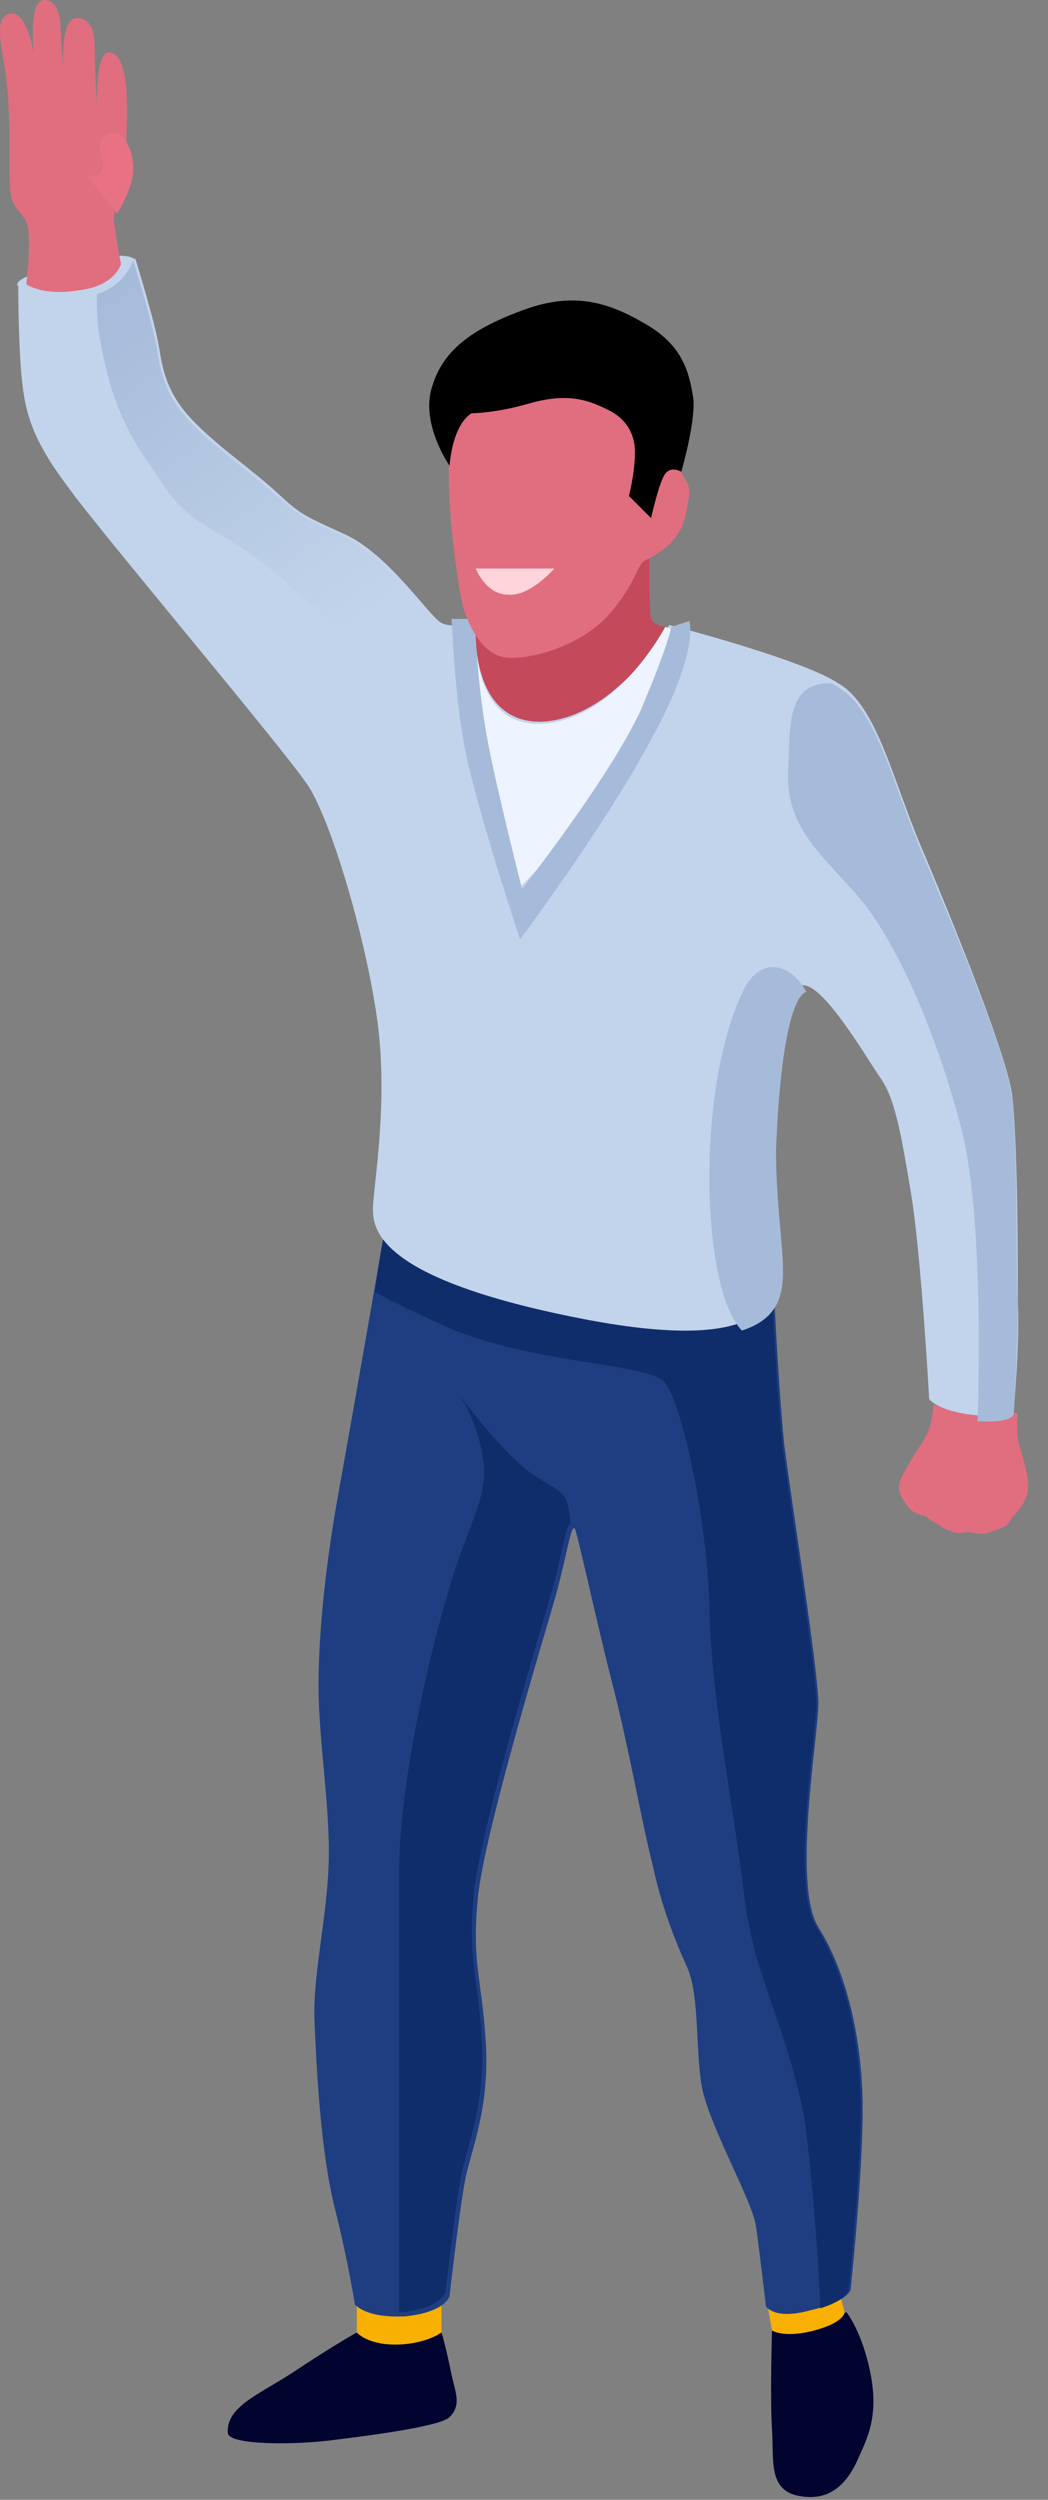 <svg width="52" height="124" viewBox="0 0 52 124" fill="none" xmlns="http://www.w3.org/2000/svg">
<rect x="0" y="0" width="52" height="124" fill="#808080" stroke="none"/>
<path d="M17.705 115.7C17.705 115.7 16.605 116.3 14.505 117.7C12.805 118.8 11.205 119.4 11.305 120.7C11.405 121.3 14.705 121.3 16.805 121C17.605 120.9 21.805 120.4 22.305 119.9C22.905 119.3 22.605 118.7 22.405 117.8C22.105 116.3 21.905 115.7 21.905 115.7H17.705Z" fill="#00042F"/>
<path d="M38.305 115.6C38.305 115.6 38.205 119 38.305 120.5C38.405 122 38.105 123.5 39.605 123.8C41.105 124.1 42.005 123.3 42.605 121.9C43.005 121 43.605 119.9 43.205 117.8C42.805 115.7 42.005 114.7 42.005 114.7L38.305 115.6Z" fill="#00042F"/>
<path d="M17.705 114.2V115.7C17.705 115.7 18.205 116.3 19.605 116.3C21.105 116.3 21.905 115.7 21.905 115.7V113.7L17.705 114.2Z" fill="#F8B002"/>
<path d="M38.105 114.4C38.105 114.5 38.305 115.6 38.305 115.6C38.305 115.6 38.905 116 40.405 115.6C41.905 115.2 41.905 114.7 41.905 114.7L41.605 113.5L38.105 114.4Z" fill="#F8B002"/>
<path d="M19.005 61.5C19.005 61.5 17.405 70.7 16.805 74C16.205 77.3 15.805 80.8 15.805 83.6C15.805 86.4 16.405 89.7 16.305 92.5C16.205 95.3 15.505 98 15.605 100.3C15.705 102.6 15.905 106.7 16.605 109.5C17.305 112.3 17.605 114.3 17.605 114.3C17.605 114.3 18.105 115 20.105 114.9C22.105 114.7 22.305 113.9 22.305 113.9C22.305 113.9 22.805 109.5 23.105 108C23.405 106.6 24.305 104.5 24.105 101.3C23.905 98.1 23.405 97.4 23.705 94.2C24.005 91 26.905 81.5 27.505 79.4C28.105 77.3 28.305 75.7 28.505 75.8C28.605 75.8 29.605 80.5 30.405 83.6C31.205 86.7 31.905 90.7 32.405 92.6C32.805 94.5 33.505 96.3 34.105 97.6C34.705 99 34.505 101.5 34.805 103.4C35.105 105.3 37.305 109.1 37.505 110.4C37.705 111.8 38.005 114.4 38.005 114.4C38.005 114.4 38.405 115.1 40.205 114.6C42.005 114.2 42.205 113.6 42.205 113.6C42.205 113.6 42.805 108 42.805 104.6C42.805 101.2 42.005 97.8 40.605 95.6C39.305 93.5 40.605 86.1 40.605 84.5C40.605 82.9 39.305 74.7 38.905 71.6C38.605 68.5 38.405 64.1 38.405 64.1L19.005 61.5Z" fill="#1F3E81"/>
<path d="M40.705 114.5C42.005 114.1 42.105 113.6 42.105 113.6C42.105 113.6 42.705 108 42.705 104.6C42.705 101.2 41.905 97.8 40.505 95.6C39.205 93.5 40.505 86.1 40.505 84.5C40.505 82.9 39.205 74.7 38.805 71.6C38.505 68.5 38.305 64.1 38.305 64.1L19.005 61.5C19.005 61.5 18.805 62.5 18.605 64.1C19.505 64.6 20.605 65.1 22.105 65.8C26.405 67.7 32.305 67.6 33.005 68.6C33.805 69.6 35.105 75.3 35.205 79.9C35.305 84.4 36.405 89.6 36.905 93.9C37.405 98.1 38.905 100.1 39.905 105C40.305 108 40.605 112 40.705 114.5Z" fill="#102D6B"/>
<path d="M26.405 73.1C25.005 72.2 22.805 69.2 22.805 69.2C22.805 69.2 23.605 70.4 23.905 72C24.205 73.6 23.905 74.3 22.905 76.9C21.905 79.6 19.905 87.3 19.805 92.5C19.805 97.7 19.805 98.5 19.805 104.9C19.805 108.8 19.805 112 19.805 114.7C19.905 114.7 19.905 114.7 19.905 114.7C21.905 114.5 22.105 113.7 22.105 113.7C22.105 113.7 22.605 109.3 22.905 107.8C23.205 106.4 24.105 104.3 23.905 101.1C23.705 97.9 23.205 97.2 23.505 94C23.805 90.8 26.705 81.3 27.305 79.2C27.905 77.1 28.105 75.5 28.305 75.6C28.205 73.8 27.805 74.1 26.405 73.1Z" fill="#102D6B"/>
<path d="M0.905 14.2C0.905 14.2 0.305 13.8 3.405 13.1C6.505 12.3 6.705 12.9 6.705 12.9L6.205 14.6L4.205 15.5L2.705 15.4L1.705 15.1L0.905 14.2Z" fill="#C2D4EB"/>
<path d="M1.305 14.1C1.305 14.1 1.605 11.6 1.305 11C1.005 10.4 0.605 10.4 0.505 9.4C0.405 8.4 0.605 5.3 0.205 3.2C-0.095 1.5 -0.095 0.9 0.405 0.7C1.005 0.5 1.305 1.3 1.505 1.9C1.705 2.5 1.805 3.7 1.805 3.7C1.805 3.7 1.205 0 2.205 0C2.905 0 3.005 1 3.005 1.4C3.005 1.8 3.205 4.4 3.205 4.4C3.205 4.4 2.805 0.9 3.805 0.9C4.605 0.9 4.705 1.7 4.705 2.6C4.705 3.5 4.805 5.3 4.805 5.3C4.805 5.3 4.705 2.6 5.405 2.6C6.105 2.6 6.305 4 6.305 5.4C6.305 6.8 6.205 8.6 6.005 9.3C5.905 10 5.505 10.5 5.705 11.3C5.805 12.1 6.005 13.1 6.005 13.1C6.005 13.1 5.705 14.2 3.905 14.4C2.105 14.7 1.305 14.1 1.305 14.1Z" fill="#E06E7F"/>
<path d="M5.805 10.6C5.805 10.6 6.505 9.5 6.605 8.6C6.705 7.7 6.205 6.4 5.505 6.6C4.805 6.7 4.905 7.4 5.105 8.1C5.205 8.9 4.305 8.7 4.305 8.7L5.805 10.6Z" fill="#E87183"/>
<path d="M46.305 69.7C46.305 69.7 46.305 70.6 45.905 71.3C45.505 72 44.505 73.4 44.605 73.8C44.605 74.2 45.005 74.7 45.205 74.9C45.405 75.1 45.905 75.2 45.905 75.2C45.905 75.2 46.305 75.5 46.505 75.6C46.705 75.7 46.905 75.9 47.305 76C47.605 76.1 47.905 76 48.105 76C48.305 76 48.705 76.2 49.105 76C49.405 75.9 49.805 75.8 50.005 75.6C50.205 75.4 50.205 75.2 50.405 75.1C50.505 74.9 51.105 74.4 51.005 73.5C50.905 72.6 50.605 71.9 50.505 71.4C50.405 70.9 50.505 70.1 50.505 70.1L46.305 69.7Z" fill="#E06E7F"/>
<path d="M24.705 30.5C24.605 30.6 23.205 31.3 23.205 31.5C23.205 31.6 22.605 34.5 24.405 35.7C26.205 36.9 28.005 36.7 29.305 35.9C30.605 35.1 32.905 32.3 33.105 31.9C33.305 31.5 33.105 31.1 33.105 31.1C33.105 31.1 32.505 31.1 32.305 30.7C32.205 30.3 32.205 27.2 32.205 27.2L29.205 27.6L26.605 29.7L24.705 30.5Z" fill="#C4495B"/>
<path d="M0.905 14.2C0.905 14.2 1.505 15 3.905 14.7C6.205 14.5 6.705 12.8 6.705 12.8C6.705 12.8 7.705 16 7.905 17.3C8.105 18.6 8.405 19.7 9.705 21C11.005 22.3 12.505 23.3 13.705 24.4C14.905 25.5 14.905 25.5 17.105 26.5C19.305 27.5 21.305 30.6 21.905 30.9C22.505 31.2 23.605 30.9 23.605 30.9C23.605 30.9 23.205 35.9 26.905 35.8C30.605 35.6 33.205 31 33.205 31C33.205 31 39.805 32.7 41.605 33.9C43.505 35 44.305 38.7 45.705 42C47.105 45.3 49.805 51.9 50.205 54.2C50.505 56.5 50.505 62.7 50.505 64.6C50.605 66.6 50.305 69.9 50.305 69.9C50.305 69.9 50.405 70.4 48.405 70.2C46.505 70 46.105 69.4 46.105 69.4C46.105 69.4 45.705 62.2 45.205 59.2C44.705 56.2 44.405 54.5 43.705 53.5C43.005 52.5 40.705 48.5 39.705 48.9C38.705 49.4 38.305 53.9 38.205 56.8C38.105 59.8 38.705 62.2 38.505 63.5C38.305 64.8 37.505 67.2 28.305 65.3C19.005 63.4 18.505 61.1 18.505 60C18.505 58.9 19.305 54.7 18.705 50.5C18.105 46.3 16.405 40.7 15.305 39C14.205 37.3 4.905 26.3 3.405 24.2C1.905 22.2 1.305 20.9 1.105 19C0.905 17.3 0.905 14.2 0.905 14.2Z" fill="#C2D4EB"/>
<path d="M36.805 49.3C35.905 51.2 35.105 54.7 35.205 59.2C35.305 62.3 35.805 64.9 36.805 66C38.405 65.5 38.705 64.5 38.805 63.8C39.005 62.5 38.505 60.1 38.505 57.1C38.605 54.1 39.005 49.6 40.005 49.2C39.205 47.7 37.605 47.4 36.805 49.3Z" fill="#A5BBD9"/>
<path d="M26.905 35.9C23.205 36.1 23.605 31 23.605 31C23.605 31 23.405 31.1 23.105 31.1C23.105 31.4 23.105 32.1 23.105 32.1C23.105 32.1 23.405 35.4 23.805 36.9C24.205 38.4 25.805 44 25.805 44C25.805 44 28.205 41.7 29.805 39C31.505 36.3 33.305 32.4 33.305 32C33.305 31.8 33.305 31.5 33.305 31.2C33.105 31.1 33.005 31.1 33.005 31.1C33.005 31.1 30.605 35.7 26.905 35.9Z" fill="#EDF3FF"/>
<path d="M23.605 31.6C23.605 31.6 23.705 34.1 24.205 36.8C24.705 39.4 25.905 44.1 25.905 44.1C25.905 44.1 30.305 38.5 31.805 35.2C33.205 31.9 33.305 31.1 33.305 31.1L34.205 30.8C34.205 30.8 34.705 32.3 32.405 36.5C30.205 40.7 25.805 46.6 25.805 46.6C25.805 46.6 23.705 40.3 23.105 37.3C22.605 35.1 22.405 30.7 22.405 30.7H23.505L23.605 31.6Z" fill="#A5BBD9"/>
<path d="M28.905 15.7C26.205 15.7 24.605 16.9 23.805 18C23.005 19.1 22.505 20.6 22.305 22.6C22.105 24.6 22.705 29.2 23.005 30.2C23.305 31.1 23.905 32.4 25.005 32.6C26.105 32.8 28.705 32.1 30.105 30.6C31.505 29.1 31.605 28 32.005 27.8C32.405 27.6 33.705 27 34.005 25.6C34.305 24.3 34.205 24.1 34.005 23.8C33.805 23.5 33.705 23.2 33.705 23.2C33.705 23.2 34.205 20.6 33.805 19.1C33.405 17.6 32.005 16.5 31.305 16.1C30.405 15.7 29.505 15.7 28.905 15.7Z" fill="#E06E7F"/>
<path d="M22.305 23.1C22.305 23.1 20.905 21.1 21.405 19.3C21.905 17.5 23.205 16.4 25.905 15.4C28.305 14.5 30.005 14.9 31.905 16C33.905 17.1 34.205 18.5 34.405 19.8C34.505 21 33.805 23.4 33.805 23.4C33.805 23.4 33.305 23.1 33.005 23.5C32.705 23.9 32.305 25.7 32.305 25.7L31.205 24.6C31.205 24.6 31.505 23.5 31.505 22.4C31.505 21.7 31.205 20.8 30.105 20.3C29.105 19.8 28.105 19.5 26.305 20C24.605 20.5 23.405 20.5 23.405 20.5C23.405 20.5 22.505 20.9 22.305 23.1Z" fill="black"/>
<path d="M23.605 28.2C23.605 28.2 24.105 29.5 25.205 29.5C26.305 29.6 27.505 28.2 27.505 28.2H23.605Z" fill="#FFD4DA"/>
<path d="M50.305 70.1C50.305 70.1 50.505 66.7 50.505 64.8C50.405 62.8 50.505 56.7 50.205 54.4C49.905 52.1 47.105 45.5 45.705 42.2C44.305 38.9 43.505 35.2 41.605 34.1C41.505 34 41.405 34 41.305 33.9C39.005 33.8 39.205 36 39.105 38.3C39.005 41.1 40.805 42.4 42.605 44.5C44.405 46.6 46.405 51 47.705 56C48.705 59.9 48.605 67.4 48.505 70.5C50.405 70.6 50.305 70.1 50.305 70.1Z" fill="#A5BBD9"/>
<path d="M17.005 26.6C14.805 25.6 14.905 25.6 13.605 24.5C12.405 23.4 10.905 22.4 9.605 21.1C8.305 19.8 8.005 18.7 7.805 17.4C7.605 16.1 6.605 12.9 6.605 12.9C6.605 12.9 6.305 14.1 4.805 14.6C4.805 15.2 4.805 15.8 4.905 16.5C5.605 20.8 6.805 22.1 8.205 24.2C9.605 26.3 11.205 26.2 14.205 28.9C17.205 31.5 19.905 34.3 19.905 34.3C19.905 34.3 20.405 34.1 21.105 33.1C21.805 32.1 21.905 31.1 21.905 31.1C21.305 30.7 19.205 27.7 17.005 26.6Z" fill="url(#paint0_linear)"/>
<defs>
<linearGradient id="paint0_linear" x1="5.597" y1="14.378" x2="17.541" y2="31.099" gradientUnits="userSpaceOnUse">
<stop stop-color="#A5BBD9"/>
<stop offset="1" stop-color="#C2D4EB"/>
</linearGradient>
</defs>
</svg>
